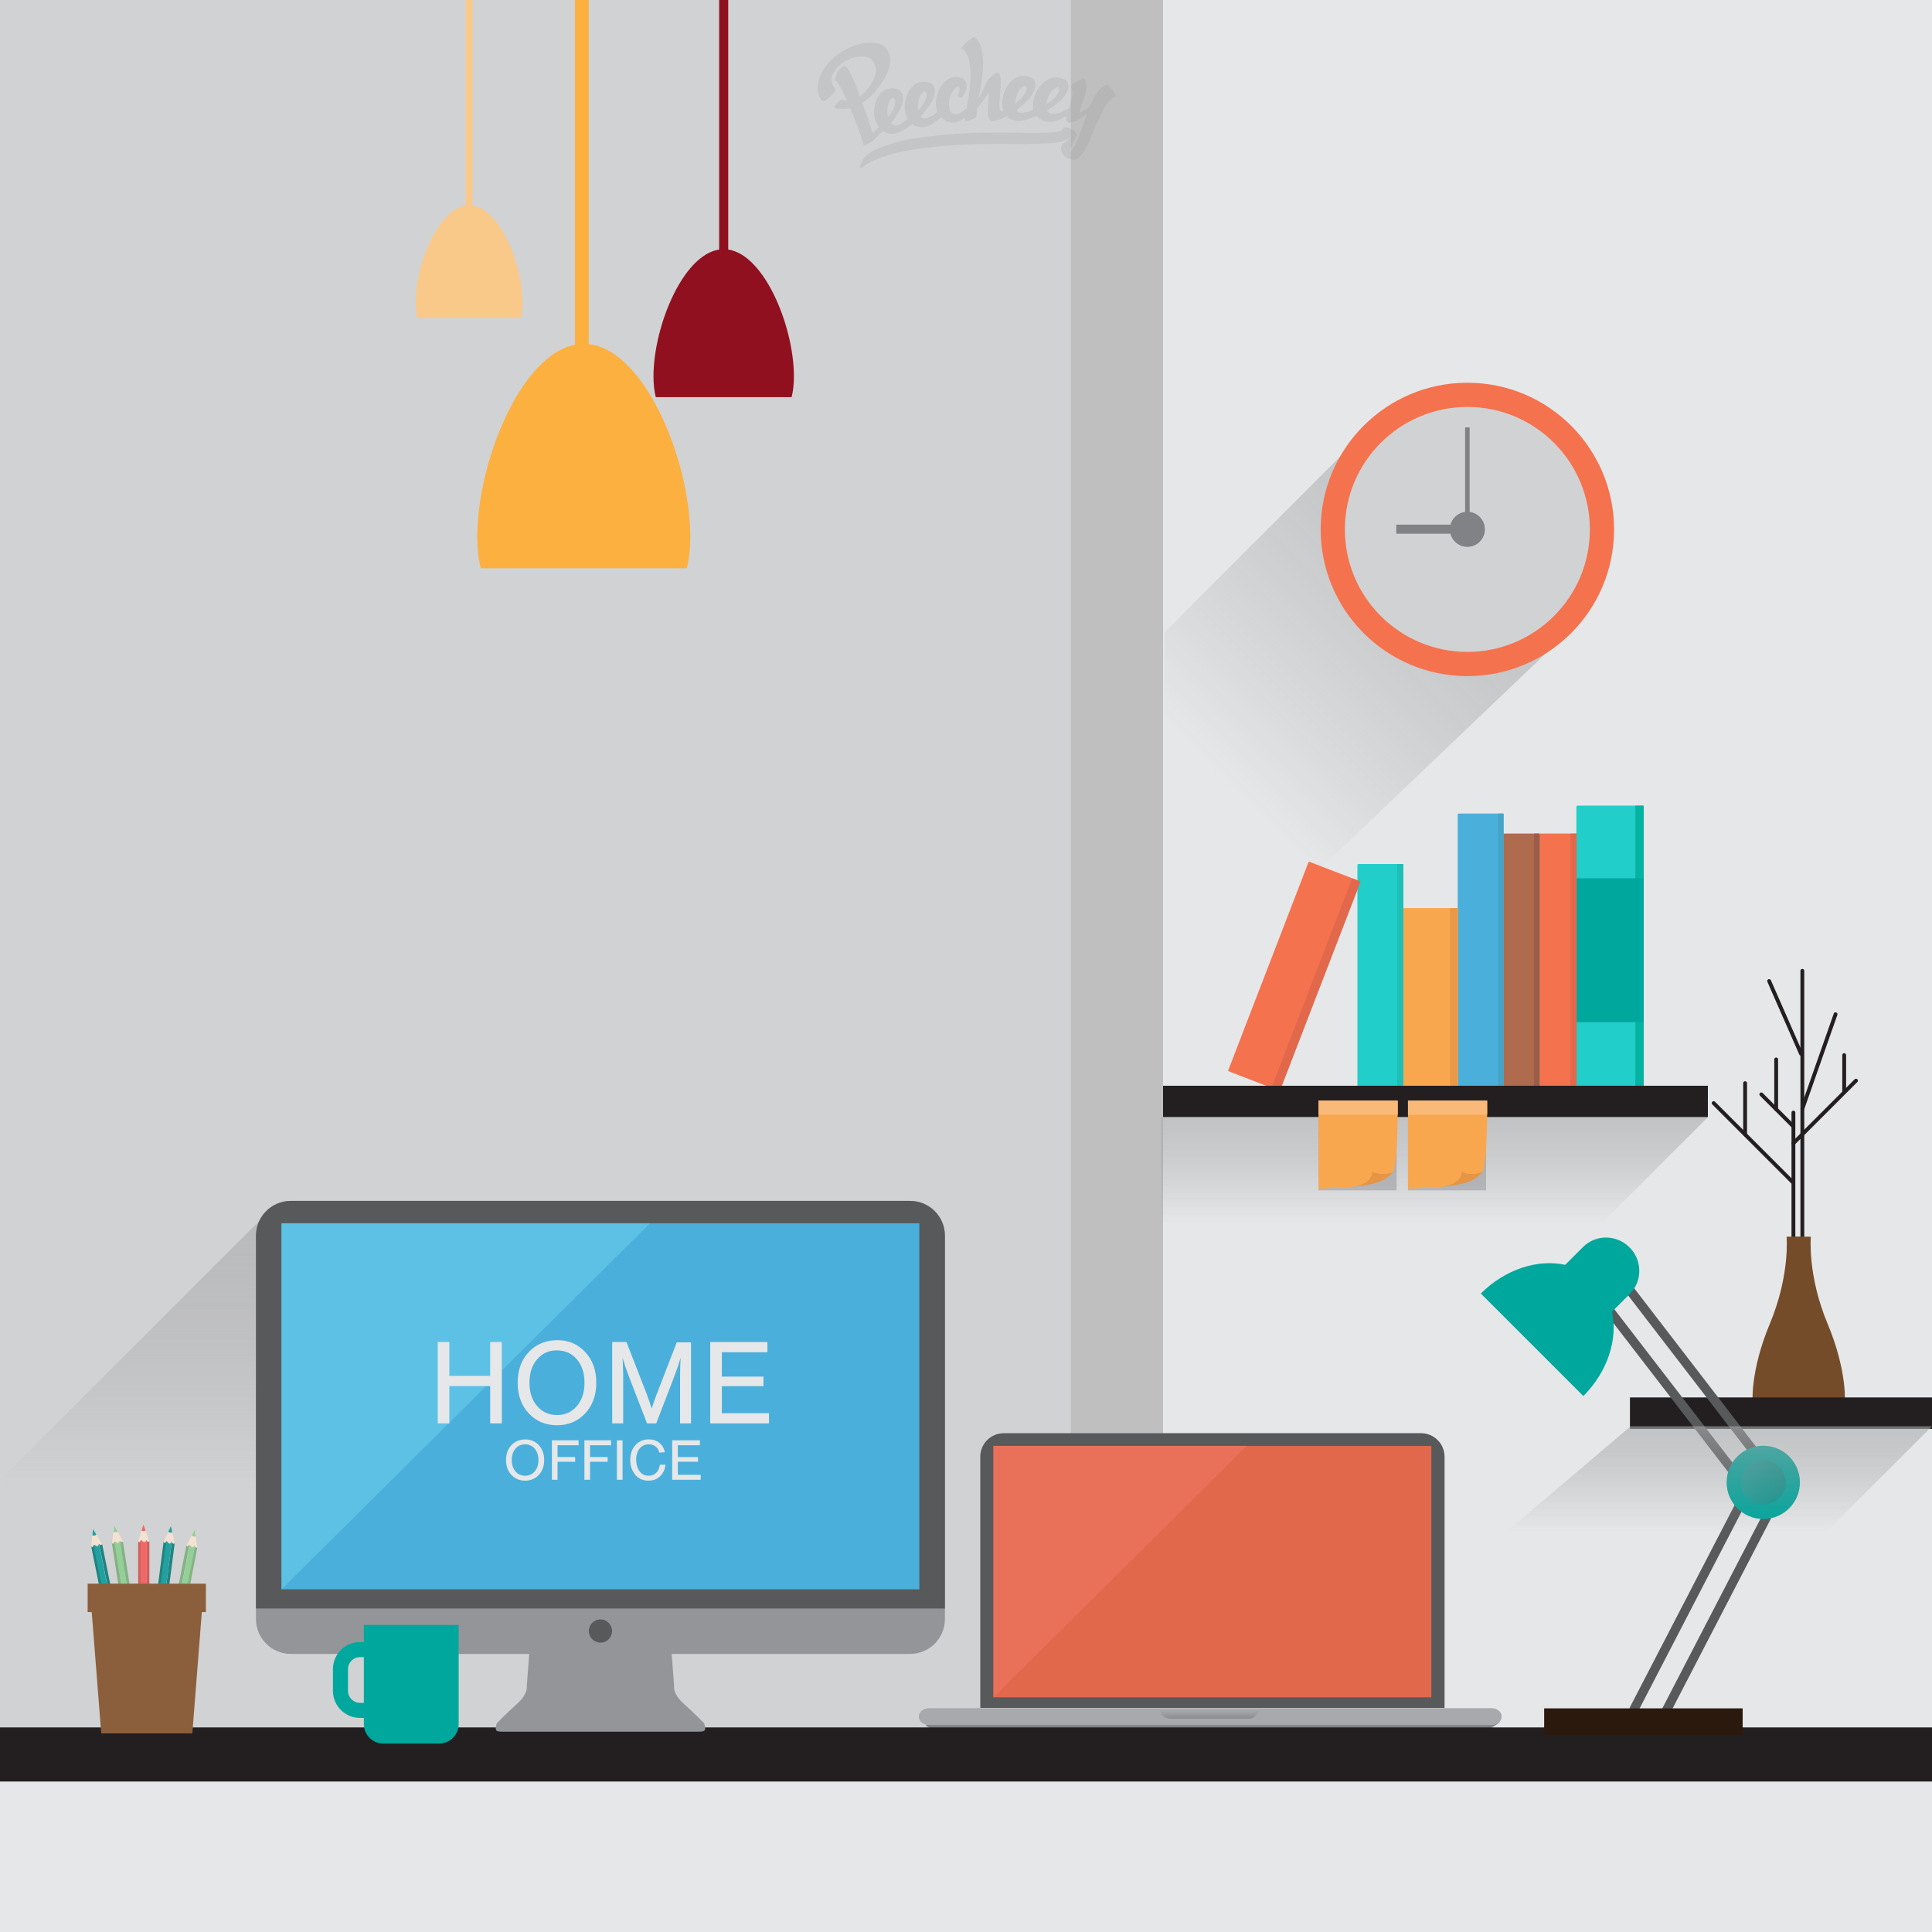 <?xml version="1.0" encoding="utf-8"?>
<!-- Generator: Adobe Illustrator 16.0.0, SVG Export Plug-In . SVG Version: 6.00 Build 0)  -->
<!DOCTYPE svg PUBLIC "-//W3C//DTD SVG 1.1//EN" "http://www.w3.org/Graphics/SVG/1.1/DTD/svg11.dtd">
<svg version="1.1" id="Layer_1" xmlns="http://www.w3.org/2000/svg" xmlns:xlink="http://www.w3.org/1999/xlink" x="0px" y="0px"
	 width="500px" height="500px" viewBox="0 0 500 500" enable-background="new 0 0 500 500" xml:space="preserve">
<rect x="0" fill="#E6E7E8" width="500" height="500"/>
<rect x="0" fill="#D1D2D3" width="277.088" height="453.343"/>
<linearGradient id="SVGID_1_" gradientUnits="userSpaceOnUse" x1="78.423" y1="268.435" x2="78.423" y2="385.207">
	<stop  offset="0" style="stop-color:#BCBEC0"/>
	<stop  offset="0.132" style="stop-color:#B5B7B9;stop-opacity:0.869"/>
	<stop  offset="0.671" style="stop-color:#9C9EA1;stop-opacity:0.329"/>
	<stop  offset="1" style="stop-color:#939598;stop-opacity:0"/>
</linearGradient>
<polygon fill="url(#SVGID_1_)" points="67.5,315.555 1,382.055 1,452.555 155.846,452.555 "/>
<rect x="277.089" fill="#BFBFBF" width="23.911" height="404.583"/>
<g>
	<path fill="#21CEC9" d="M425.389,281.354c0,0.193-0.127,0.348-0.291,0.348h-16.842c-0.161,0-0.292-0.154-0.292-0.348V208.84
		c0-0.195,0.131-0.352,0.292-0.352h16.842c0.164,0,0.291,0.157,0.291,0.352V281.354z"/>
	<path fill="#06B2A1" d="M425.389,281.354c0,0.193-0.017,0.348-0.038,0.348h-2.082c-0.02,0-0.037-0.154-0.037-0.348V208.84
		c0-0.195,0.018-0.352,0.037-0.352h2.082c0.021,0,0.038,0.157,0.038,0.352V281.354z"/>
	<g>
		<rect x="407.964" y="227.302" fill="#00A79D" width="17.425" height="37.22"/>
	</g>
	<g>
		<path fill="#F4724E" d="M408.021,281.386c0,0.175-0.071,0.315-0.156,0.315h-9.226c-0.09,0-0.159-0.141-0.159-0.315v-65.347
			c0-0.174,0.069-0.315,0.159-0.315h9.226c0.085,0,0.156,0.142,0.156,0.315V281.386z"/>
	</g>
	<g>
		<path fill="#E2684B" d="M408.021,281.386c0,0.175-0.011,0.315-0.026,0.315h-1.563c-0.014,0-0.025-0.141-0.025-0.315v-65.347
			c0-0.174,0.012-0.315,0.025-0.315h1.563c0.016,0,0.026,0.142,0.026,0.315V281.386z"/>
	</g>
	<g>
		<path fill="#AF6B4E" d="M398.486,281.386c0,0.175-0.069,0.315-0.157,0.315h-9.229c-0.086,0-0.156-0.141-0.156-0.315v-65.347
			c0-0.174,0.07-0.315,0.156-0.315h9.229c0.088,0,0.157,0.142,0.157,0.315V281.386z"/>
	</g>
	<g>
		<path fill="#9B5D48" d="M398.486,281.386c0,0.175-0.007,0.315-0.022,0.315h-1.421c-0.014,0-0.024-0.141-0.024-0.315v-65.347
			c0-0.174,0.011-0.315,0.024-0.315h1.421c0.016,0,0.022,0.142,0.022,0.315V281.386z"/>
	</g>
	<path fill="#4BAFDB" d="M377.249,210.888c0-0.186,0.088-0.34,0.196-0.34h11.484c0.109,0,0.198,0.154,0.198,0.34v70.477
		c0,0.187-0.089,0.337-0.198,0.337h-11.484c-0.108,0-0.196-0.15-0.196-0.337V210.888z"/>
	<path fill="#46A5C6" d="M387.673,210.888c0-0.186,0.01-0.34,0.025-0.34h1.402c0.016,0,0.027,0.154,0.027,0.34v70.477
		c0,0.187-0.012,0.337-0.027,0.337h-1.402c-0.016,0-0.025-0.15-0.025-0.337V210.888z"/>
	<g>
		<path fill="#F9A74E" d="M377.329,281.477c0,0.127-0.106,0.225-0.239,0.225h-13.738c-0.132,0-0.237-0.098-0.237-0.225v-46.239
			c0-0.123,0.105-0.222,0.237-0.222h13.738c0.133,0,0.239,0.1,0.239,0.222V281.477z"/>
	</g>
	<g>
		<path fill="#EA9949" d="M377.329,281.477c0,0.127-0.017,0.225-0.037,0.225h-2.006c-0.02,0-0.036-0.098-0.036-0.225v-46.239
			c0-0.123,0.017-0.222,0.036-0.222h2.006c0.021,0,0.037,0.1,0.037,0.222V281.477z"/>
	</g>
	<g>
		<path fill="#21CEC9" d="M363.177,281.426c0,0.152-0.093,0.275-0.199,0.275h-11.48c-0.111,0-0.199-0.123-0.199-0.275v-57.542
			c0-0.157,0.088-0.281,0.199-0.281h11.48c0.106,0,0.199,0.124,0.199,0.281V281.426z"/>
	</g>
	<g>
		<path fill="#1FBFB7" d="M363.177,281.426c0,0.152-0.011,0.275-0.026,0.275h-1.55c-0.013,0-0.025-0.123-0.025-0.275v-57.542
			c0-0.157,0.013-0.281,0.025-0.281h1.55c0.016,0,0.026,0.124,0.026,0.281V281.426z"/>
	</g>
	<g>
		<path fill="#F4724E" d="M338.603,223.225c0.055-0.143,0.2-0.22,0.322-0.173l12.959,4.993c0.121,0.05,0.177,0.204,0.121,0.35
			l-20.702,53.688c-0.059,0.143-0.204,0.22-0.326,0.174l-12.955-4.996c-0.123-0.047-0.179-0.201-0.123-0.348L338.603,223.225z"/>
	</g>
	<g>
		<path fill="#E2684B" d="M349.85,227.565c0.057-0.144,0.12-0.254,0.139-0.246l2.08,0.797c0.02,0.011-0.008,0.133-0.063,0.278
			l-20.704,53.688c-0.057,0.143-0.118,0.254-0.136,0.246l-2.081-0.801c-0.021-0.009,0.008-0.133,0.064-0.277L349.85,227.565z"/>
	</g>
</g>
<g>
	<g>
		<path fill="#231F20" d="M466.446,340.661c-0.272,0-0.494-0.224-0.494-0.497v-88.922c0-0.273,0.222-0.495,0.494-0.495
			c0.275,0,0.495,0.222,0.495,0.495v88.922C466.941,340.438,466.722,340.661,466.446,340.661z"/>
		<path fill="#231F20" d="M466.115,273.228c-0.188,0-0.371-0.11-0.453-0.298l-8.264-18.841c-0.11-0.251,0.004-0.543,0.256-0.653
			c0.25-0.111,0.543,0.004,0.653,0.254l8.263,18.843c0.11,0.25-0.003,0.542-0.252,0.653
			C466.252,273.214,466.183,273.228,466.115,273.228z"/>
		<path fill="#231F20" d="M466.446,287.441c-0.054,0-0.109-0.008-0.161-0.027c-0.262-0.092-0.397-0.373-0.305-0.633l8.594-24.463
			c0.092-0.256,0.376-0.393,0.633-0.302c0.256,0.091,0.393,0.374,0.302,0.632l-8.592,24.462
			C466.844,287.314,466.652,287.441,466.446,287.441z"/>
		<path fill="#231F20" d="M464.133,327.771c-0.274,0-0.495-0.222-0.495-0.496v-39.337c0-0.273,0.221-0.496,0.495-0.496
			c0.272,0,0.497,0.223,0.497,0.496v39.337C464.63,327.549,464.405,327.771,464.133,327.771z"/>
		<path fill="#231F20" d="M463.987,306.471c-0.124,0-0.251-0.049-0.35-0.146l-20.493-20.494c-0.193-0.195-0.193-0.508,0-0.702
			c0.194-0.194,0.506-0.194,0.699,0l20.495,20.495c0.193,0.194,0.193,0.509,0,0.701
			C464.241,306.422,464.115,306.471,463.987,306.471z"/>
		<path fill="#231F20" d="M464.133,296.367c-0.127,0-0.252-0.048-0.349-0.145c-0.193-0.195-0.193-0.508,0-0.702l16.196-16.198
			c0.193-0.193,0.509-0.193,0.703,0c0.192,0.193,0.192,0.508,0,0.702l-16.198,16.198
			C464.387,296.319,464.26,296.367,464.133,296.367z"/>
		<path fill="#231F20" d="M464.011,291.904c-0.128,0-0.256-0.048-0.351-0.145l-8.182-8.184c-0.195-0.193-0.195-0.507,0-0.699
			c0.193-0.195,0.508-0.195,0.701,0l8.181,8.18c0.193,0.193,0.193,0.508,0,0.703C464.264,291.856,464.135,291.904,464.011,291.904z"
			/>
		<path fill="#231F20" d="M459.672,287.565c-0.275,0-0.496-0.222-0.496-0.495v-12.893c0-0.275,0.221-0.496,0.496-0.496
			c0.272,0,0.495,0.221,0.495,0.496v12.893C460.167,287.344,459.944,287.565,459.672,287.565z"/>
		<path fill="#231F20" d="M451.634,294.074c-0.274,0-0.496-0.221-0.496-0.496v-13.264c0-0.275,0.222-0.496,0.496-0.496
			c0.273,0,0.495,0.221,0.495,0.496v13.264C452.129,293.854,451.907,294.074,451.634,294.074z"/>
		<path fill="#231F20" d="M477.274,283.103c-0.274,0-0.496-0.223-0.496-0.495v-9.547c0-0.273,0.222-0.494,0.496-0.494
			c0.273,0,0.495,0.221,0.495,0.494v9.547C477.77,282.88,477.548,283.103,477.274,283.103z"/>
	</g>
	<g>
		<path fill="#754C29" d="M466.681,320.055v43.117h-13.095c0,0-0.771-8.105,4.468-20.643c5.235-12.536,4.314-22.475,4.314-22.475
			H466.681z"/>
		<path fill="#754C29" d="M464.333,320.055v43.117h13.096c0,0,0.77-8.105-4.473-20.643c-5.235-12.536-4.311-22.475-4.311-22.475
			H464.333z"/>
	</g>
</g>
<g>
	<g>
		<g>
			<path fill="#D1D3D4" d="M253.697,443.839c0,3.358,2.725,2.603,6.082,2.603h107.986c3.359,0,6.08,0.756,6.08-2.603v-66.845
				c0-3.356-2.721-6.081-6.08-6.081H259.779c-3.357,0-6.082,2.725-6.082,6.081V443.839z"/>
			<path fill="#58595B" d="M253.697,442.004v-65.01c0-3.356,2.725-6.081,6.082-6.081h107.986c3.359,0,6.08,2.725,6.08,6.081v65.01
				H253.697z"/>
			<rect x="257.113" y="374.214" fill="#E2684B" width="113.32" height="65.045"/>
		</g>
		<g>
			<path fill="#808285" d="M239.645,446.538c0,0,2.495,3.022,15.136,3.022h60.854v-4.614l-75.819-0.479L239.645,446.538z"/>
			<path fill="#808285" d="M388.131,445.591c0,0-3.156,3.97-15.793,3.97h-60.855v-4.614l75.82-0.479L388.131,445.591z"/>
			<path fill="#A7A9AC" d="M237.787,444.262c0,1.203,1.172,2.18,2.617,2.18h145.625c1.441,0,2.617-0.977,2.617-2.18l0,0
				c0-1.204-1.176-2.178-2.617-2.178H240.404C238.958,442.084,237.787,443.058,237.787,444.262L237.787,444.262z"/>
		</g>
	</g>
	<defs>
		<filter id="Adobe_OpacityMaskFilter" filterUnits="userSpaceOnUse" x="300.174" y="442.037" width="26.082" height="2.756">
			<feFlood  style="flood-color:white;flood-opacity:1" result="back"/>
			<feBlend  in="SourceGraphic" in2="back" mode="normal"/>
		</filter>
	</defs>
	<mask maskUnits="userSpaceOnUse" x="300.174" y="442.037" width="26.082" height="2.756" id="SVGID_2_">
		<g filter="url(#Adobe_OpacityMaskFilter)">
			<defs>
				<filter id="Adobe_OpacityMaskFilter_1_" filterUnits="userSpaceOnUse" x="300.174" y="442.037" width="26.082" height="2.756">
					<feFlood  style="flood-color:white;flood-opacity:1" result="back"/>
					<feBlend  in="SourceGraphic" in2="back" mode="normal"/>
				</filter>
			</defs>
			<mask maskUnits="userSpaceOnUse" x="300.174" y="442.037" width="26.082" height="2.756" id="SVGID_2_">
				<g filter="url(#Adobe_OpacityMaskFilter_1_)">
				</g>
			</mask>
			
				<linearGradient id="SVGID_3_" gradientUnits="userSpaceOnUse" x1="192.785" y1="445.663" x2="192.785" y2="439.854" gradientTransform="matrix(-1 0 0 1 506 0)">
				<stop  offset="0" style="stop-color:#FFFFFF"/>
				<stop  offset="1" style="stop-color:#000000"/>
			</linearGradient>
			<path mask="url(#SVGID_2_)" fill="url(#SVGID_3_)" d="M326.256,442.037c0,0-1.232,2.756-2.752,2.756h-20.578
				c-1.52,0-2.752-1.234-2.752-2.756l0,0"/>
		</g>
	</mask>
	
		<linearGradient id="SVGID_4_" gradientUnits="userSpaceOnUse" x1="192.785" y1="445.663" x2="192.785" y2="439.854" gradientTransform="matrix(-1 0 0 1 506 0)">
		<stop  offset="0" style="stop-color:#58595B"/>
		<stop  offset="1" style="stop-color:#F1F1F2"/>
	</linearGradient>
	<path opacity="0.5" fill="url(#SVGID_4_)" d="M326.256,442.037c0,0-1.232,2.756-2.752,2.756h-20.578
		c-1.52,0-2.752-1.234-2.752-2.756l0,0"/>
</g>
<rect y="447.055" fill="#231F20" width="500" height="14"/>
<g>
	<g>
		<g>
			<path fill="#939598" d="M182.159,445.909c0,0-2.303-2.391-5.206-4.986c-2.896-2.597-2.491-4.506-2.491-4.506l-0.778-10.35
				h-17.838h-0.896h-17.839l-0.781,10.35c0,0,0.407,1.909-2.491,4.506c-2.899,2.596-5.203,4.986-5.203,4.986
				s-0.334,0.578-0.334,1.398c0,0.822,0.481,0.856,2.488,0.856c1.773,0,19.919,0,24.16,0c0.563,0,0.896,0,0.896,0
				c4.238,0,22.381,0,24.156,0c2.008,0,2.489-0.034,2.489-0.856C182.491,446.487,182.159,445.909,182.159,445.909z"/>
		</g>
		<g>
			<path fill="#939598" d="M244.544,419.013c0,4.981-4.041,9.022-9.025,9.022H75.269c-4.983,0-9.025-4.041-9.025-9.022v-99.2
				c0-4.985,4.042-9.023,9.025-9.023h160.25c4.984,0,9.025,4.038,9.025,9.023V419.013z"/>
			<path fill="#58595B" d="M244.544,416.285v-96.473c0-4.985-4.041-9.023-9.025-9.023H75.269c-4.983,0-9.025,4.038-9.025,9.023
				v96.473H244.544z"/>
			<rect x="72.868" y="316.583" fill="#4BAFDB" width="165.054" height="94.732"/>
		</g>
	</g>
	<path fill="#58595B" d="M158.401,422.111c0,1.661-1.345,3.006-3.004,3.006l0,0c-1.662,0-3.008-1.345-3.008-3.006l0,0
		c0-1.659,1.346-3.008,3.008-3.008l0,0C157.056,419.104,158.401,420.452,158.401,422.111L158.401,422.111z"/>
</g>
<g>
	<g>
		<g>
			<polygon fill="#1E8481" points="25.624,399.5 26.438,399.635 32.317,428.678 31.563,428.831 			"/>
			<polygon fill="#1E8481" points="23.586,400.121 24.302,399.766 30.241,429.1 29.484,429.252 			"/>
			
				<rect x="27.217" y="399.335" transform="matrix(-0.98 0.199 -0.199 -0.98 137.673 814.774)" fill="#22A0A0" width="1.429" height="29.928"/>
			<path fill="#F3E1D1" d="M25.663,399.49c0,0-0.243,0.672-0.514,0.67c-0.27-0.002-0.806-0.448-0.887-0.386
				c-0.082,0.064-0.117,0.561-0.327,0.613c-0.21,0.051-0.331-0.179-0.331-0.179l0.474-4.49l2.36,3.916
				C26.438,399.635,26.101,400.241,25.663,399.49z"/>
			<path fill="#22A0A0" d="M24.933,397.137l-0.855-1.418l-0.173,1.628C23.905,397.347,24.495,397.595,24.933,397.137z"/>
		</g>
		<g>
			<polygon fill="#84B285" points="30.997,398.698 31.803,398.873 36.356,428.151 35.596,428.271 			"/>
			<polygon fill="#84B285" points="28.933,399.229 29.663,398.906 34.261,428.479 33.5,428.597 			"/>
			
				<rect x="31.915" y="398.625" transform="matrix(-0.988 0.153 -0.153 -0.988 128.167 817.312)" fill="#93CF97" width="1.429" height="29.927"/>
			<path fill="#F3E1D1" d="M31.037,398.693c0,0-0.273,0.658-0.545,0.644c-0.271-0.014-0.784-0.484-0.868-0.425
				c-0.084,0.061-0.141,0.555-0.355,0.598c-0.212,0.041-0.322-0.194-0.322-0.194l0.677-4.463l2.179,4.021
				C31.803,398.873,31.44,399.46,31.037,398.693z"/>
			<path fill="#93CF97" d="M30.413,396.309l-0.789-1.456l-0.247,1.618C29.377,396.471,29.955,396.745,30.413,396.309z"/>
		</g>
		<g>
			<polygon fill="#84B285" points="50.375,400.02 51.075,400.456 45.427,429.542 44.67,429.397 			"/>
			<polygon fill="#84B285" points="48.254,399.817 49.05,399.76 43.346,429.139 42.589,428.992 			"/>
			
				<rect x="46.145" y="399.616" transform="matrix(-0.981 -0.192 0.192 -0.981 13.286 830.445)" fill="#93CF97" width="1.43" height="29.927"/>
			<path fill="#F3E1D1" d="M50.414,400.027c0,0-0.479,0.524-0.729,0.421c-0.25-0.106-0.574-0.724-0.674-0.695
				c-0.098,0.029-0.321,0.474-0.535,0.44c-0.214-0.031-0.237-0.29-0.237-0.29l2.15-3.97l0.687,4.522
				C51.075,400.456,50.533,400.885,50.414,400.027z"/>
			<path fill="#93CF97" d="M50.638,397.572l-0.25-1.639l-0.78,1.438C49.608,397.372,50.058,397.826,50.638,397.572z"/>
		</g>
		<g>
			<polygon fill="#D35E5E" points="37.887,398.565 38.658,398.86 38.658,428.492 37.887,428.492 			"/>
			<polygon fill="#D35E5E" points="35.766,398.771 36.538,398.565 36.538,428.492 35.766,428.492 			"/>
			<rect x="36.497" y="398.565" fill="#F06766" width="1.431" height="29.927"/>
			<path fill="#F3E1D1" d="M37.927,398.565c0,0-0.372,0.609-0.637,0.552c-0.264-0.055-0.7-0.597-0.793-0.552
				c-0.092,0.047-0.224,0.524-0.441,0.534c-0.216,0.01-0.29-0.239-0.29-0.239l1.356-4.306l1.536,4.306
				C38.658,398.86,38.207,399.387,37.927,398.565z"/>
			<path fill="#F06766" d="M37.678,396.114l-0.556-1.56l-0.494,1.56C36.628,396.114,37.157,396.475,37.678,396.114z"/>
		</g>
		<g>
			<polygon fill="#1E8481" points="44.479,399.01 45.206,399.402 41.408,428.788 40.644,428.69 			"/>
			<polygon fill="#1E8481" points="42.349,398.941 43.14,398.838 39.304,428.518 38.54,428.418 			"/>
			
				<rect x="41.178" y="398.799" transform="matrix(-0.992 -0.127 0.127 -0.992 30.854 829.496)" fill="#22A0A0" width="1.429" height="29.928"/>
			<path fill="#F3E1D1" d="M44.519,399.014c0,0-0.447,0.557-0.702,0.469c-0.256-0.088-0.618-0.684-0.715-0.65
				c-0.098,0.033-0.291,0.491-0.507,0.474c-0.215-0.02-0.255-0.276-0.255-0.276l1.896-4.097l0.972,4.47
				C45.206,399.402,44.692,399.864,44.519,399.014z"/>
			<path fill="#22A0A0" d="M44.586,396.551l-0.353-1.618l-0.69,1.485C43.544,396.418,44.024,396.841,44.586,396.551z"/>
		</g>
	</g>
	<g>
		<polygon fill="#8B5E3C" points="49.774,448.596 26.201,448.596 23.191,410.184 52.784,410.184 		"/>
		<rect x="22.686" y="409.856" fill="#8B5E3C" width="30.603" height="7.352"/>
	</g>
</g>
<rect x="301" y="280.992" fill="#231F20" width="141" height="8.125"/>
<rect x="421.833" y="361.658" fill="#231F20" width="78.167" height="8.125"/>
<g>
	<g>
		<g>
			
				<rect x="413.792" y="416.241" transform="matrix(-0.46 0.888 -0.888 -0.46 1019.318 215.033)" fill="#58595B" width="60.978" height="2.373"/>
			
				<rect x="406.282" y="414.266" transform="matrix(-0.46 0.888 -0.888 -0.46 1006.599 218.816)" fill="#58595B" width="60.978" height="2.373"/>
			
				<rect x="436.487" y="323.688" transform="matrix(-0.793 0.61 -0.61 -0.793 1000.526 368.052)" fill="#58595B" width="2.37" height="60.977"/>
			<polygon fill="#58595B" points="450.376,385.022 452.256,383.578 415.043,335.272 413.162,336.718 			"/>
			<path fill="#00A79D" d="M405.064,327.342l4.611-4.61c3.302-3.302,8.692-3.266,12.043,0.084c3.349,3.348,3.385,8.738,0.083,12.04
				l-4.614,4.613c1.541,7.007-1.048,15.449-7.419,21.827l-26.533-26.532C389.61,328.391,398.059,325.803,405.064,327.342z"/>
			<circle fill="#00A79D" cx="456.333" cy="383.638" r="9.485"/>
			
				<linearGradient id="SVGID_5_" gradientUnits="userSpaceOnUse" x1="913.016" y1="383.639" x2="924.591" y2="383.639" gradientTransform="matrix(-1 0 0 1 1375.137 0)">
				<stop  offset="0" style="stop-color:#414042"/>
				<stop  offset="1" style="stop-color:#808285"/>
			</linearGradient>
			<circle opacity="0.2" fill="url(#SVGID_5_)" cx="456.333" cy="383.638" r="5.788"/>
		</g>
		<g>
			<rect x="399.627" y="442.124" fill="#2B190E" width="51.374" height="6.917"/>
		</g>
	</g>
</g>
<g>
	<g>
		<g>
			<rect x="148.802" fill="#FBB040" width="3.56" height="95.804"/>
			<g>
				<path fill="#FBB040" d="M178.639,138.871c0-20.095-12.339-49.88-27.558-49.88s-27.556,29.785-27.556,49.88
					c0,3.201,0.315,5.907,0.904,8.2h53.306C178.322,144.778,178.639,142.072,178.639,138.871z"/>
			</g>
		</g>
		<g>
			<rect x="186.116" fill="#911020" width="2.35" height="68.983"/>
			<g>
				<g>
					<path fill="#911020" d="M205.463,97.382c0-13.251-8.137-32.892-18.173-32.892c-10.034,0-18.169,19.641-18.169,32.892
						c0,2.11,0.208,3.894,0.595,5.408h35.151C205.255,101.275,205.463,99.492,205.463,97.382z"/>
				</g>
			</g>
		</g>
		<g>
			<rect x="120.506" fill="#F9C98A" width="1.788" height="56.567"/>
			<g>
				<path fill="#F9C98A" d="M135.228,78.176c0-10.083-6.19-25.028-13.827-25.028s-13.826,14.945-13.826,25.028
					c0,1.606,0.159,2.963,0.454,4.115h26.745C135.069,81.139,135.228,79.782,135.228,78.176z"/>
			</g>
		</g>
	</g>
</g>
<polyline fill="#5CC1E5" points="72.868,316.583 72.868,411.315 168.231,316.583 "/>
<polyline fill="#EA7159" points="257.118,374.182 257.118,439.273 322.643,374.182 "/>
<linearGradient id="SVGID_6_" gradientUnits="userSpaceOnUse" x1="371.25" y1="270.555" x2="371.25" y2="316.555">
	<stop  offset="0" style="stop-color:#BCBEC0"/>
	<stop  offset="0.132" style="stop-color:#B5B7B9;stop-opacity:0.869"/>
	<stop  offset="0.671" style="stop-color:#9C9EA1;stop-opacity:0.329"/>
	<stop  offset="1" style="stop-color:#939598;stop-opacity:0"/>
</linearGradient>
<polygon fill="url(#SVGID_6_)" points="442,289.117 388.031,343.086 300.5,343.086 300.5,289.117 "/>
<linearGradient id="SVGID_7_" gradientUnits="userSpaceOnUse" x1="429.25" y1="350.555" x2="429.25" y2="396.555">
	<stop  offset="0" style="stop-color:#BCBEC0"/>
	<stop  offset="0.132" style="stop-color:#B5B7B9;stop-opacity:0.869"/>
	<stop  offset="0.671" style="stop-color:#9C9EA1;stop-opacity:0.329"/>
	<stop  offset="1" style="stop-color:#939598;stop-opacity:0"/>
</linearGradient>
<polygon fill="url(#SVGID_7_)" points="500,369.117 446.031,423.086 358.5,423.086 422,369.117 "/>
<g>
	<rect x="341.238" y="284.829" opacity="0.4" fill="#808185" width="20.207" height="23.226"/>
	<path fill="#F9A74E" d="M361.708,284.829h-20.47v22.813l8.862-0.516c0,0,2.744-0.245,5.305-1.155
		c2.568-0.914,4.952-2.492,5.017-2.589C361.939,301.024,361.708,284.829,361.708,284.829z"/>
	<path fill="#E59545" d="M360.422,303.382c0,0-3.082,1.133-5.247-0.207c0,0,0.23,3.264-5.249,3.951c0,0,4.826-0.392,7.021-1.271
		C359.604,304.79,360.422,303.382,360.422,303.382z"/>
	<rect x="341.238" y="284.829" fill="#F9B978" width="20.502" height="3.674"/>
</g>
<g>
	<rect x="364.389" y="284.829" opacity="0.4" fill="#808185" width="20.207" height="23.226"/>
	<path fill="#F9A74E" d="M384.858,284.829h-20.47v22.813l8.862-0.516c0,0,2.743-0.245,5.304-1.155
		c2.569-0.914,4.953-2.492,5.018-2.589C385.09,301.024,384.858,284.829,384.858,284.829z"/>
	<path fill="#E59545" d="M383.572,303.382c0,0-3.083,1.133-5.247-0.207c0,0,0.229,3.264-5.249,3.951c0,0,4.826-0.392,7.021-1.271
		C382.754,304.79,383.572,303.382,383.572,303.382z"/>
	<rect x="364.389" y="284.829" fill="#F9B978" width="20.502" height="3.674"/>
</g>
<linearGradient id="SVGID_8_" gradientUnits="userSpaceOnUse" x1="424.974" y1="92.343" x2="315.742" y2="201.574">
	<stop  offset="0" style="stop-color:#BCBEC0"/>
	<stop  offset="0.132" style="stop-color:#B5B7B9;stop-opacity:0.869"/>
	<stop  offset="0.671" style="stop-color:#9C9EA1;stop-opacity:0.329"/>
	<stop  offset="1" style="stop-color:#939598;stop-opacity:0"/>
</linearGradient>
<polygon fill="url(#SVGID_8_)" points="410.165,159.462 301.407,263.244 301.407,163.595 356.985,108.018 "/>
<g>
	<g>
		<path fill="#E6E7E8" d="M126.861,358.715h-10.569v9.658h-3.008v-21.059h3.008v8.762h10.569v-8.762h3.009v21.059h-3.009V358.715z"
			/>
		<path fill="#E6E7E8" d="M144.278,346.836c2.829,0,5.194,0.998,7.097,2.993c1.966,2.057,2.947,4.731,2.947,8.022
			c0,3.271-0.981,5.939-2.947,8.008c-1.902,1.994-4.309,2.992-7.22,2.992c-2.921,0-5.333-0.998-7.236-2.992
			c-1.964-2.078-2.947-4.737-2.947-7.977c0-3.333,0.982-6.018,2.947-8.054C138.843,347.834,141.296,346.836,144.278,346.836z
			 M144.047,349.475c-2.026,0-3.702,0.766-5.029,2.298c-1.328,1.532-1.991,3.56-1.991,6.079c0,2.5,0.663,4.516,1.991,6.048
			c1.327,1.543,3.039,2.314,5.137,2.314c2.099,0,3.806-0.771,5.122-2.314c1.327-1.532,1.99-3.543,1.99-6.032
			c0-2.52-0.663-4.551-1.99-6.095C147.961,350.24,146.217,349.475,144.047,349.475z"/>
		<path fill="#E6E7E8" d="M169.828,368.373h-2.377l-4.891-12.65c-0.575-1.533-1.054-2.983-1.435-4.352
			c0.082,1.234,0.134,2.777,0.154,4.629v12.373h-2.839v-21.059h3.688l5.245,13.469c0.494,1.336,0.92,2.582,1.28,3.733
			c0.534-1.604,0.962-2.823,1.281-3.657l5.214-13.453h3.688v20.967H176V356c0.009-1.656,0.062-3.199,0.153-4.629
			c-0.442,1.523-0.962,3.066-1.559,4.629L169.828,368.373z"/>
		<path fill="#E6E7E8" d="M198.602,347.314v2.638h-11.786v6.31h10.769v2.469h-10.769v7.006h12.203v2.637h-15.213v-21.059H198.602z"
			/>
	</g>
	<g>
		<path fill="#E6E7E8" d="M135.961,372.518c1.372,0,2.52,0.484,3.443,1.451c0.953,0.999,1.429,2.296,1.429,3.893
			c0,1.586-0.476,2.881-1.429,3.885c-0.923,0.968-2.09,1.451-3.503,1.451c-1.417,0-2.587-0.483-3.51-1.451
			c-0.954-1.009-1.43-2.299-1.43-3.869c0-1.617,0.476-2.92,1.43-3.908C133.324,373.002,134.514,372.518,135.961,372.518z
			 M135.848,373.797c-0.982,0-1.796,0.371-2.439,1.115s-0.965,1.727-0.965,2.949c0,1.213,0.322,2.19,0.965,2.934
			c0.644,0.749,1.474,1.123,2.492,1.123c1.019,0,1.846-0.374,2.484-1.123c0.644-0.743,0.966-1.719,0.966-2.926
			c0-1.223-0.322-2.209-0.966-2.957C137.747,374.168,136.901,373.797,135.848,373.797z"/>
		<path fill="#E6E7E8" d="M149.732,372.75v1.279h-5.441v3.047h4.559v1.227h-4.559v4.662h-1.459V372.75H149.732z"/>
		<path fill="#E6E7E8" d="M158.146,372.75v1.279h-5.442v3.047h4.559v1.227h-4.559v4.662h-1.459V372.75H158.146z"/>
		<path fill="#E6E7E8" d="M161.117,372.75v10.215h-1.461V372.75H161.117z"/>
		<path fill="#E6E7E8" d="M172.066,375.818l-1.438,0.127c-0.114-0.529-0.331-0.963-0.651-1.303
			c-0.533-0.563-1.232-0.846-2.095-0.846c-1.059,0-1.888,0.424-2.485,1.273c-0.504,0.708-0.756,1.608-0.756,2.701
			c0,1.139,0.267,2.096,0.801,2.874c0.573,0.849,1.377,1.272,2.41,1.272c1.022,0,1.809-0.414,2.357-1.242
			c0.294-0.445,0.479-0.98,0.555-1.609h1.474c-0.104,0.928-0.395,1.719-0.869,2.373c-0.843,1.172-2.025,1.758-3.547,1.758
			c-1.537,0-2.734-0.582-3.593-1.744c-0.748-1.012-1.122-2.225-1.122-3.637c0-1.496,0.419-2.737,1.258-3.721
			c0.896-1.052,2.07-1.578,3.518-1.578c1.366,0,2.451,0.454,3.255,1.361C171.582,374.384,171.891,375.029,172.066,375.818z"/>
		<path fill="#E6E7E8" d="M181.137,372.75v1.279h-5.717v3.061h5.224v1.198h-5.224v3.397h5.921v1.279h-7.381V372.75H181.137z"/>
	</g>
</g>
<g>
	<path fill="#00A79D" d="M86.162,431.976v5.608c0,3.865,3.147,7.013,7.013,7.013h0.988v1.581c0,2.798,2.267,5.065,5.064,5.065
		h14.412c2.798,0,5.064-2.268,5.064-5.065v-25.64H94.164v4.425h-0.988C89.309,424.963,86.162,428.109,86.162,431.976z
		 M90.059,431.976c0-1.719,1.397-3.116,3.116-3.116h0.988V440.7h-0.988c-1.719,0-3.116-1.399-3.116-3.116V431.976z"/>
</g>
<path opacity="0.2" fill="#939598" d="M288.686,25.024c0.045-0.019,0.076-0.053,0.092-0.098l0,0
	c0.016-0.046,0.057-0.166-0.213-0.604c-0.004-0.003-0.004-0.006-0.006-0.01c-0.559-0.947-1.355-1.89-1.805-2.253
	c0-0.001-0.002-0.002-0.004-0.003c-0.18-0.127-0.316-0.189-0.416-0.191c-0.031,0-0.061,0.009-0.088,0.018
	c-0.041,0.012-0.107,0.043-0.145,0.067c-0.572,0.386-2.52,1.849-3.541,4.447c0,0.003-0.086,0.197-0.197,0.421
	c-0.107,0.219-0.256,0.517-0.396,0.83c-0.004,0.008-0.008,0.015-0.012,0.021c-0.006,0.005-0.012,0.01-0.018,0.015
	c-0.441,0.331-0.902,0.604-1.311,0.845c-0.4,0.237-0.746,0.443-0.992,0.652c-0.041,0.035-0.084,0.072-0.127,0.107
	c-0.006-0.054-0.014-0.108-0.02-0.162c-0.021-0.166-0.006-0.344,0.047-0.529c0.002-0.004,0.002-0.008,0.004-0.012
	c0-0.002,0-0.003,0-0.004c0.074-0.361,0.193-0.721,0.307-1.068c0.002-0.002,0.002-0.004,0.002-0.006
	c0.051-0.151,0.102-0.307,0.148-0.459c0.102-0.328,0.205-0.604,0.307-0.87c0.146-0.387,0.299-0.786,0.438-1.344
	c0.176-0.716,0.385-1.659,0.428-2.618c0.027-0.62-0.008-1.311-0.477-1.736c-0.039-0.035-0.088-0.061-0.146-0.072
	c-0.027-0.006-0.057-0.009-0.088-0.009c-0.176-0.003-0.387,0.079-0.5,0.123c-0.004,0.002-0.01,0.004-0.016,0.006
	c-0.008,0.003-0.016,0.007-0.025,0.009c-0.381,0.141-0.779,0.332-1.256,0.607c-0.074,0.041-0.418,0.244-0.756,0.477
	c-0.699,0.479-0.797,0.682-0.811,0.791c-0.008,0.07,0.016,0.138,0.066,0.185c0.488,0.445,0.416,1.296,0.369,1.859
	c-0.107,1.089-0.361,1.893-0.654,2.823c0,0.002-0.002,0.004-0.002,0.007c-0.074,0.231-0.148,0.472-0.227,0.728
	c-0.004,0.014-0.008,0.025-0.012,0.037c-0.016,0.01-0.035,0.02-0.053,0.028c-1.594,0.817-2.393,1.228-3.834,1.35l-0.004,0.001
	c-0.158,0.02-0.309,0.029-0.447,0.027c-0.838-0.008-1.131-0.395-1.291-0.732c-0.01-0.021-0.021-0.045-0.033-0.068
	c0.021-0.015,0.043-0.029,0.066-0.045c0.805-0.549,1.686-1.194,2.617-1.917c1.895-1.47,2.961-3.185,2.846-4.59
	c-0.055-0.667-0.387-1.198-0.936-1.493c-0.818-0.449-1.828-0.586-2.246-0.596c-0.018,0-0.035-0.001-0.051-0.001
	c-1.232-0.012-2.516,0.608-3.611,1.747c-1.025,1.064-1.738,2.335-2.119,3.777c-0.195,0.732-0.289,2.023-0.123,2.822
	c0.002,0.01,0.004,0.02,0.006,0.031c-0.004,0-0.008,0.002-0.012,0.004c-1.195,0.519-1.529,0.586-2.572,0.754
	c-0.178,0.025-0.342,0.039-0.49,0.041c-0.855,0.01-1.037-0.369-1.186-0.674c-0.01-0.021-0.021-0.043-0.031-0.064
	c0.02-0.016,0.037-0.031,0.057-0.046c0.742-0.61,1.551-1.321,2.402-2.114c1.725-1.607,2.604-3.402,2.344-4.804
	c-0.123-0.663-0.506-1.169-1.078-1.425c-0.674-0.303-1.369-0.445-2.125-0.437c-0.01,0-0.021,0-0.031,0
	c-0.043,0.001-0.086,0.003-0.127,0.005c-1.244,0.066-2.469,0.783-3.451,2.02c-0.906,1.141-1.527,2.635-1.705,4.101
	c-0.121,1.007-0.029,1.969,0.268,2.783c0.01,0.023,0.018,0.047,0.027,0.071c-0.023,0.012-0.045,0.025-0.066,0.039
	c-0.092,0.052-0.313,0.219-0.426,0.225c-0.434-0.006-0.547-0.867-0.572-1.405c-0.033-0.707,0.043-1.541,0.092-2.093
	c0.012-0.125,0.023-0.236,0.031-0.332c0.008-0.103,0.016-0.205,0.023-0.309c0.02-0.252,0.041-0.509,0.063-0.756
	c0-0.023,0.004-0.047,0.004-0.07c0.078-0.911,0.158-1.854,0.146-2.792c-0.004-0.449-0.031-0.979-0.184-1.497
	c-0.129-0.429-0.35-0.693-0.658-0.789c-0.049-0.014-0.1-0.021-0.148-0.021c-0.102,0-0.199,0.031-0.287,0.093
	c-0.002,0.001-0.004,0.003-0.004,0.004c-0.002,0.001-0.004,0.002-0.008,0.003c-0.357,0.181-0.668,0.438-0.955,0.688
	c-0.258,0.223-0.506,0.461-0.738,0.707c-0.023,0.026-0.049,0.052-0.072,0.077c-0.24,0.253-0.512,0.541-0.65,0.858
	c-0.203,0.471-0.381,0.897-0.555,1.31c-0.383,0.915-1.48,2.798-1.48,2.798c0.098-0.48,0.193-0.979,0.283-1.482
	c0.031-0.164,0.059-0.324,0.088-0.482c0.291-1.604,0.521-2.871,0.637-4.611c0.016-0.227,0.031-0.443,0.045-0.652
	c0-0.002,0-0.004,0-0.005c0.109-1.526,0.188-2.629-0.053-4.306c-0.131-0.911-0.578-3.13-1.92-4.055
	c-0.045-0.031-0.088-0.061-0.133-0.089c-0.043-0.026-0.094-0.042-0.152-0.042c-0.188,0-0.371,0.121-0.566,0.241
	c-0.342,0.212-0.767,0.555-1.222,0.95c-0.448,0.389-0.849,0.746-1.101,1.088c-0.001,0.002-0.003,0.004-0.005,0.006
	c-0.321,0.416-0.297,0.558-0.289,0.604c0.009,0.05,0.035,0.091,0.075,0.116c1.262,0.807,1.754,2.305,1.964,3.521
	c0.292,1.828,0.307,2.692,0.208,4.525c-0.092,1.717-0.31,3.578-0.668,5.689c-0.047,0.279-0.118,0.744-0.176,1.121
	c-0.031,0.201-0.063,0.407-0.078,0.502c-0.002,0.01-0.004,0.02-0.006,0.029c-0.007,0.008-0.015,0.015-0.022,0.022
	c-0.085,0.08-1.471,1.271-2.378,1.449c-0.137,0.021-0.269,0.03-0.392,0.032c-0.987,0.01-1.544-0.546-1.753-1.75
	c-0.32-1.848,0.445-4.463,2.061-5.258c0.022-0.012,0.084-0.037,0.086-0.039c0.003,0,0.006-0.001,0.008-0.002
	c0.035-0.007,0.07-0.011,0.102-0.011c0.15-0.001,0.265,0.07,0.352,0.22c0.176,0.305,0.09,1.023-0.319,1.896
	c-0.001,0.001-0.001,0.003-0.002,0.004s-0.001,0.003-0.001,0.004c-0.082,0.229-0.105,0.374,0.033,0.513
	c0.098,0.1,0.717,0.088,0.803,0.085c0.08-0.004,0.135,0.005,0.246-0.086c0.299-0.249,0.838-1.29,1.037-1.983
	c0.277-0.961,0.064-2.241-0.776-2.721c-0.819-0.467-1.656-0.493-2.228-0.46c-1.241,0.083-2.434,0.833-3.355,2.112
	c-0.854,1.182-1.393,2.716-1.482,4.207c-0.058,0.952,0.072,1.814,0.396,2.635c0.007,0.019,0.014,0.037,0.021,0.057
	c-0.015,0.014-0.029,0.027-0.045,0.042c-0.62,0.584-1.293,1.06-2.482,1.511c-0.326,0.125-0.616,0.19-0.863,0.191
	c-0.499,0.002-0.736-0.24-0.921-0.469c-0.015-0.019-0.03-0.037-0.046-0.057c0.016-0.02,0.032-0.038,0.049-0.057
	c0.623-0.725,1.291-1.557,1.982-2.475c1.412-1.868,1.948-3.775,1.43-5.102c-0.245-0.626-0.717-1.056-1.33-1.209
	c-0.368-0.094-0.785-0.141-1.236-0.139c-0.469,0.002-0.873,0.057-1.097,0.107c-1.207,0.271-2.278,1.18-3.015,2.559
	c-0.677,1.268-1.012,2.834-0.92,4.299c0.061,0.953,0.313,1.823,0.752,2.587c0.012,0.022,0.025,0.044,0.037,0.065
	c-0.02,0.018-0.039,0.033-0.06,0.05c-0.63,0.515-1.404,1.095-2.37,1.489c-0.267,0.104-0.518,0.157-0.744,0.159
	c-0.627,0.005-0.957-0.39-1.098-0.558c-0.016-0.019-0.03-0.036-0.045-0.055c0.014-0.019,0.028-0.037,0.043-0.057
	c0.561-0.756,1.154-1.621,1.766-2.572c1.242-1.936,1.612-3.863,0.981-5.158c-0.297-0.611-0.803-1.014-1.424-1.133
	c-0.339-0.065-0.678-0.098-1.009-0.096c-0.398,0.004-0.824,0.054-1.312,0.187c-1.179,0.341-2.167,1.305-2.781,2.715
	c-0.565,1.3-0.767,2.878-0.552,4.333c0.158,1.072,0.535,2.032,1.092,2.775c0.016,0.023,0.033,0.047,0.051,0.069
	c-0.516,0.506-1.654,1.43-1.67,1.381c-0.457-1.521-2.391-7.144-2.599-7.694c0.021-0.014,0.04-0.029,0.061-0.045
	c1.169-0.881,2.513-1.938,3.654-3.354c1.302-1.615,2.217-3.079,2.83-4.627c1.467-3.707,0.282-6.668-2.451-7.346
	c-4.096-1.016-11.295,1.527-14.573,7.432c-0.925,1.666-1.194,3.398-1.061,4.854c0.079,0.859,0.35,1.772,1.25,2.624
	c0.031,0.028,0.085,0.063,0.174,0.062c0.171-0.002,0.38-0.128,0.563-0.25c0.001-0.001,0.002-0.002,0.004-0.003
	c0.01-0.007,0.019-0.013,0.024-0.017c0.372-0.236,0.753-0.544,1.2-0.967c0.446-0.422,0.776-0.787,1.039-1.151
	c0.004-0.005,0.008-0.011,0.012-0.016c0.182-0.24,0.406-0.579,0.25-0.742c0-0.001-0.001-0.002-0.002-0.003
	c0-0.001-0.001-0.002-0.002-0.003c-1.296-1.622-0.981-3.296-0.478-4.194c2.328-4.154,7.917-5.132,9.787-3.541
	c1.107,0.942,1.52,2.789,0.94,4.42c-0.812,2.281-2.675,4.289-3.84,5.211c-0.278-0.586-2.256-6.566-3.679-7.721
	c-0.075-0.062-0.223-0.146-0.325-0.148c-0.15-0.004-0.426,0.078-0.623,0.246c-1.464,1.25-1.76,2.634-1.831,3.348
	c-0.012,0.56,0.168-1.126,2.984,5.188c0.024,0.048,0.049,0.096,0.073,0.143c-0.054-0.004-0.107-0.007-0.161-0.01
	c-0.445-0.026-1.147-0.269-1.216-0.285c-0.013-0.002-0.025-0.006-0.038-0.008c-0.011,0.006-0.022,0.014-0.033,0.021
	c-0.346,0.223-1.782,1.585-1.793,1.954c-0.001,0.051,0.018,0.094,0.056,0.119c0.524,0.366,1.336,0.373,2.347,0.359
	c0.49-0.006,1.023-0.061,1.585-0.16c0.022-0.004,0.09-0.008,0.113-0.012c0.01,0.02,2.823,6.554,3.392,9.322
	c0.043,0.209,0.181,0.246,0.323,0.254c0.002,0,0.003,0,0.005,0c0.004,0.001,0.008,0.002,0.013,0.003
	c0.002-0.001,0.004-0.001,0.005-0.002c0.007,0.001,0.014,0.001,0.02,0.001c0.004-0.003,0.008-0.006,0.012-0.008
	c0.005-0.002,0.011-0.004,0.017-0.006c0.63-0.178,2.257-1.203,2.599-1.636c0.022-0.027,0.041-0.057,0.055-0.088
	c0.002-0.005,0.005-0.011,0.008-0.016c0.004-0.004,0.008-0.009,0.012-0.012c0.287-0.278,1.746-1.644,1.994-1.882
	c0.018-0.018,0.086,0.043,0.136,0.074c0.546,0.353,1.19,0.546,2.031,0.609c0.073,0.005,0.155,0.008,0.243,0.008
	c0.497-0.005,1.077-0.104,1.443-0.246c1.572-0.615,2.836-1.563,3.619-2.248c0.018-0.016,0.035-0.031,0.053-0.047
	c0.043,0.028,0.084,0.057,0.127,0.086c0.556,0.381,1.229,0.631,1.947,0.725c0.171,0.023,0.347,0.033,0.521,0.033
	c0.301-0.002,0.607-0.038,0.911-0.109c0.142-0.033,0.286-0.074,0.429-0.122c0.001-0.001,0.002-0.001,0.004-0.001
	c1.088-0.4,2.256-1.166,3.462-2.302c0.051-0.048,0.046-0.044,0.097-0.091c0.025,0.029,0.056,0.06,0.056,0.06
	c0.028,0.026,0.058,0.054,0.087,0.08c0.281,0.261,1.031,0.896,1.91,1.153c1.486,0.438,2.963-0.252,3.887-0.948
	c0.098-0.073,0.311-0.244,0.365-0.286c-0.006,0.066-0.012,0.18-0.018,0.248c-0.013,0.153-0.025,0.326-0.008,0.439
	c0.039,0.245,0.104,0.287,0.277,0.288c0.02,0,0.043,0.001,0.071,0.003c0.003,0,0.007,0,0.012,0c0.239,0,1.562-0.385,2.284-0.902
	c0.002-0.002,0.004-0.003,0.006-0.004c0.002-0.002,0.004-0.002,0.006-0.004c0.098-0.049,0.174-0.156,0.234-0.332
	c0-0.002,0-0.004,0.002-0.006c0-0.003,0-0.006,0.002-0.008c0.086-0.518,0.096-0.73,0.113-1.117c0.01-0.188,0.02-0.424,0.043-0.758
	c0-0.01,0-0.02,0.002-0.029c0.006-0.008,0.012-0.014,0.018-0.021c0.385-0.483,1.73-2.207,2.922-4.1
	c0.059-0.094,0.117-0.187,0.176-0.28c-0.004,0.109-0.006,0.219-0.01,0.329c-0.014,0.457-0.045,0.92-0.068,1.23
	c-0.008,0.116-0.018,0.232-0.025,0.349c-0.018,0.253-0.039,0.507-0.059,0.761c-0.008,0.109-0.016,0.217-0.025,0.324
	c-0.063,0.801-0.123,1.557-0.105,2.409c0.008,0.429,0.037,0.724,0.18,1.24c0.117,0.423,0.305,0.693,0.574,0.829
	c0.133,0.067,0.283,0.103,0.445,0.104c0.004,0,0.006,0,0.01,0c0.609-0.008,2.137-0.443,3.057-0.998
	c0.002-0.001,0.504-0.32,0.525-0.334c0.055,0.057,0.131,0.14,0.188,0.195c0.73,0.729,2.205,1.193,3.688,1.03
	c1.428-0.183,2.916-0.808,3.842-1.243c0.021-0.01,0.043-0.02,0.063-0.029c0.049,0.056,0.096,0.111,0.143,0.166
	c0.416,0.482,0.957,0.85,1.654,1.123c0.439,0.172,0.912,0.263,1.41,0.27c0.006,0,0.014,0,0.02,0
	c0.141,0.001,0.287-0.004,0.434-0.017c1.031-0.108,1.598-0.168,3.875-1.362c0.074-0.039,0.268-0.141,0.291-0.155
	c-0.02,0.072-0.045,0.164-0.063,0.235c-0.104,0.387-0.189,0.879,0.061,1.25c0.1,0.146,0.246,0.24,0.436,0.279
	c0.033,0.006,0.07,0.01,0.113,0.01c0.492,0.005,1.689-0.389,1.961-0.515c0.189-0.088,1.475-0.928,2.529-1.778
	c0.08-0.064,0.16-0.129,0.24-0.193c-0.031,0.097-0.064,0.193-0.098,0.29c-1.932,5.722-2.832,8.306-4.141,9.552
	c-0.057,0.053-0.111,0.105-0.166,0.158c0.004-0.076,0.008-0.15,0.014-0.227c0.014-0.232,0.072-0.504,0.193-0.906
	c0.309-1.021,0.719-1.752,1.018-2.285c0.357-0.637,0.574-1.021,0.332-1.353c-0.002-0.003-0.004-0.004-0.006-0.007
	c0-0.001-0.002-0.003-0.002-0.006c-0.178-0.348-0.6-0.682-0.771-0.809c-0.395-0.291-0.834-0.518-1.27-0.652
	c-0.002-0.001-0.004-0.002-0.006-0.002c-0.16-0.051-0.432-0.135-0.672-0.138c-0.15-0.001-0.27,0.03-0.354,0.095
	c-0.002,0.001-0.004,0.003-0.006,0.004c0,0.002-0.002,0.004-0.004,0.006c-0.25,0.26-0.5,0.521-0.75,0.781
	c-0.002,0.003-0.004,0.006-0.008,0.009s-0.008,0.005-0.01,0.007c-1.088,0.662-6.887,0.566-8.852,0.557
	c-0.314-0.001-0.607-0.004-0.875-0.006c-0.066,0-0.131-0.001-0.197-0.002c-1.441-0.024-3.342-0.053-5.271-0.061
	c-2.191-0.008-4.137,0.012-5.951,0.059c-4.37,0.111-8.294,0.377-11.811,0.807c-0.076,0.008-0.152,0.018-0.229,0.025
	c-1.815,0.203-4.854,0.545-8.088,1.279c-3.938,0.895-6.979,2.111-9.041,3.605c-0.319,0.229-0.752,0.916-1.012,1.326
	c-0.031,0.05-0.06,0.096-0.085,0.135c-0.284,0.443-0.473,0.822-0.596,1.195c-0.002,0.006-0.004,0.013-0.007,0.02
	c-0.058,0.172-0.192,0.573,0.025,0.721c0.042,0.029,0.091,0.044,0.144,0.043c0.178-0.002,0.366-0.173,0.479-0.275
	c0.013-0.013,0.025-0.023,0.035-0.033c0.001,0,0.002-0.001,0.003-0.002c0,0,0.058-0.045,0.079-0.063
	c0.098-0.075,0.205-0.154,0.325-0.24c0.207-0.147,0.432-0.296,0.688-0.453c0.472-0.289,0.992-0.569,1.593-0.855
	c0.023-0.012,0.045-0.021,0.068-0.032c0.071-0.033,0.144-0.065,0.216-0.099c0.15-0.067,0.308-0.136,0.483-0.211
	c0.303-0.129,0.623-0.257,0.979-0.393c0.663-0.253,1.363-0.494,2.138-0.736c3.704-1.176,9.786-1.898,12.229-2.148
	c3.473-0.368,7.369-0.596,11.725-0.688c2.416-0.051,4.83-0.05,6.666-0.041c0.918,0.002,1.836,0.01,2.754,0.016
	c0.428,0.004,0.854,0.007,1.281,0.01c2.549-0.003,7.73-0.123,9.523-0.441c0.002,0,0.002-0.001,0.006-0.001
	c0.713-0.125,1.922-0.565,3.176-1.17c-0.002-0.001-2.396,1.653-2.502,1.771c-0.354,1.356,0.063,2.171,0.404,2.665
	c0.557,0.803,2.783,1.674,3.752,0.992c1.652-1.166,2.891-4.222,4.232-7.424C284.703,29.886,286.346,25.981,288.686,25.024z
	 M229.938,30.199c-0.039,0.055-0.078,0.108-0.117,0.163c-0.015-0.064-0.029-0.129-0.044-0.193c-0.183-0.793-0.208-1.674-0.071-2.479
	c0.173-1.028,0.604-1.86,1.211-2.341c0.018-0.016,0.039-0.031,0.061-0.046c0.01-0.007,0.019-0.013,0.028-0.02
	c0.011,0.001,0.022,0.003,0.034,0.003c0.121,0.014,0.35,0.17,0.463,0.352c0.359,0.571,0.303,1.91-1.027,3.807
	C230.296,29.698,230.115,29.952,229.938,30.199z M237.742,28.44c-0.043,0.052-0.087,0.104-0.131,0.155
	c-0.009-0.065-0.019-0.132-0.027-0.198c-0.238-1.662,0.219-3.828,1.555-4.752c0.029-0.02,0.058-0.037,0.084-0.053
	c0.004-0.002,0.008-0.005,0.013-0.008c0.005,0,0.009-0.002,0.015-0.003c0.004-0.001,0.008-0.001,0.012-0.002c0.003,0,0.006,0,0.01,0
	c0.124-0.001,0.321,0.175,0.43,0.384c0.311,0.59,0.139,1.924-1.356,3.748C238.156,27.942,237.953,28.188,237.742,28.44z
	 M262.76,26.793c0.002-0.067,0.004-0.135,0.008-0.202c0.033-0.811,0.242-1.672,0.592-2.426c0.445-0.964,1.09-1.679,1.814-2.013
	c0.023-0.011,0.051-0.021,0.076-0.032c0.01-0.004,0.021-0.008,0.031-0.012c0.01,0.004,0.02,0.007,0.029,0.01
	c0.1,0.032,0.291,0.225,0.357,0.443c0.193,0.637-0.223,1.929-2.025,3.48c-0.244,0.211-0.49,0.419-0.727,0.619
	C262.863,26.705,262.811,26.749,262.76,26.793z M270.77,26.979c0.01-0.068,0.021-0.136,0.031-0.204
	c0.117-0.8,0.414-1.636,0.84-2.354c0.545-0.923,1.266-1.585,2.027-1.864c0.033-0.012,0.068-0.023,0.1-0.031
	c0.004-0.002,0.01-0.002,0.014-0.004c0.004,0,0.008,0,0.012,0c0.131,0.002,0.283,0.257,0.328,0.475
	c0.129,0.645-0.422,1.895-2.389,3.303c-0.246,0.176-0.512,0.364-0.791,0.561C270.885,26.9,270.826,26.94,270.77,26.979z"/>
<g>
	<g>
		<g>
			<g>
				<circle fill="#F4724E" cx="379.757" cy="137.015" r="37.961"/>
				<circle fill="#D1D2D3" cx="379.756" cy="137.015" r="31.7"/>
			</g>
			<g>
				<circle fill="#808285" cx="379.756" cy="137.015" r="4.5"/>
			</g>
		</g>
		<g>
			<circle fill="#808285" cx="379.756" cy="136.954" r="4.5"/>
			<rect x="379.168" y="110.611" fill="#808285" width="1.174" height="27.003"/>
			<rect x="361.364" y="135.779" fill="#808285" width="18.587" height="2.349"/>
		</g>
	</g>
</g>
</svg>
